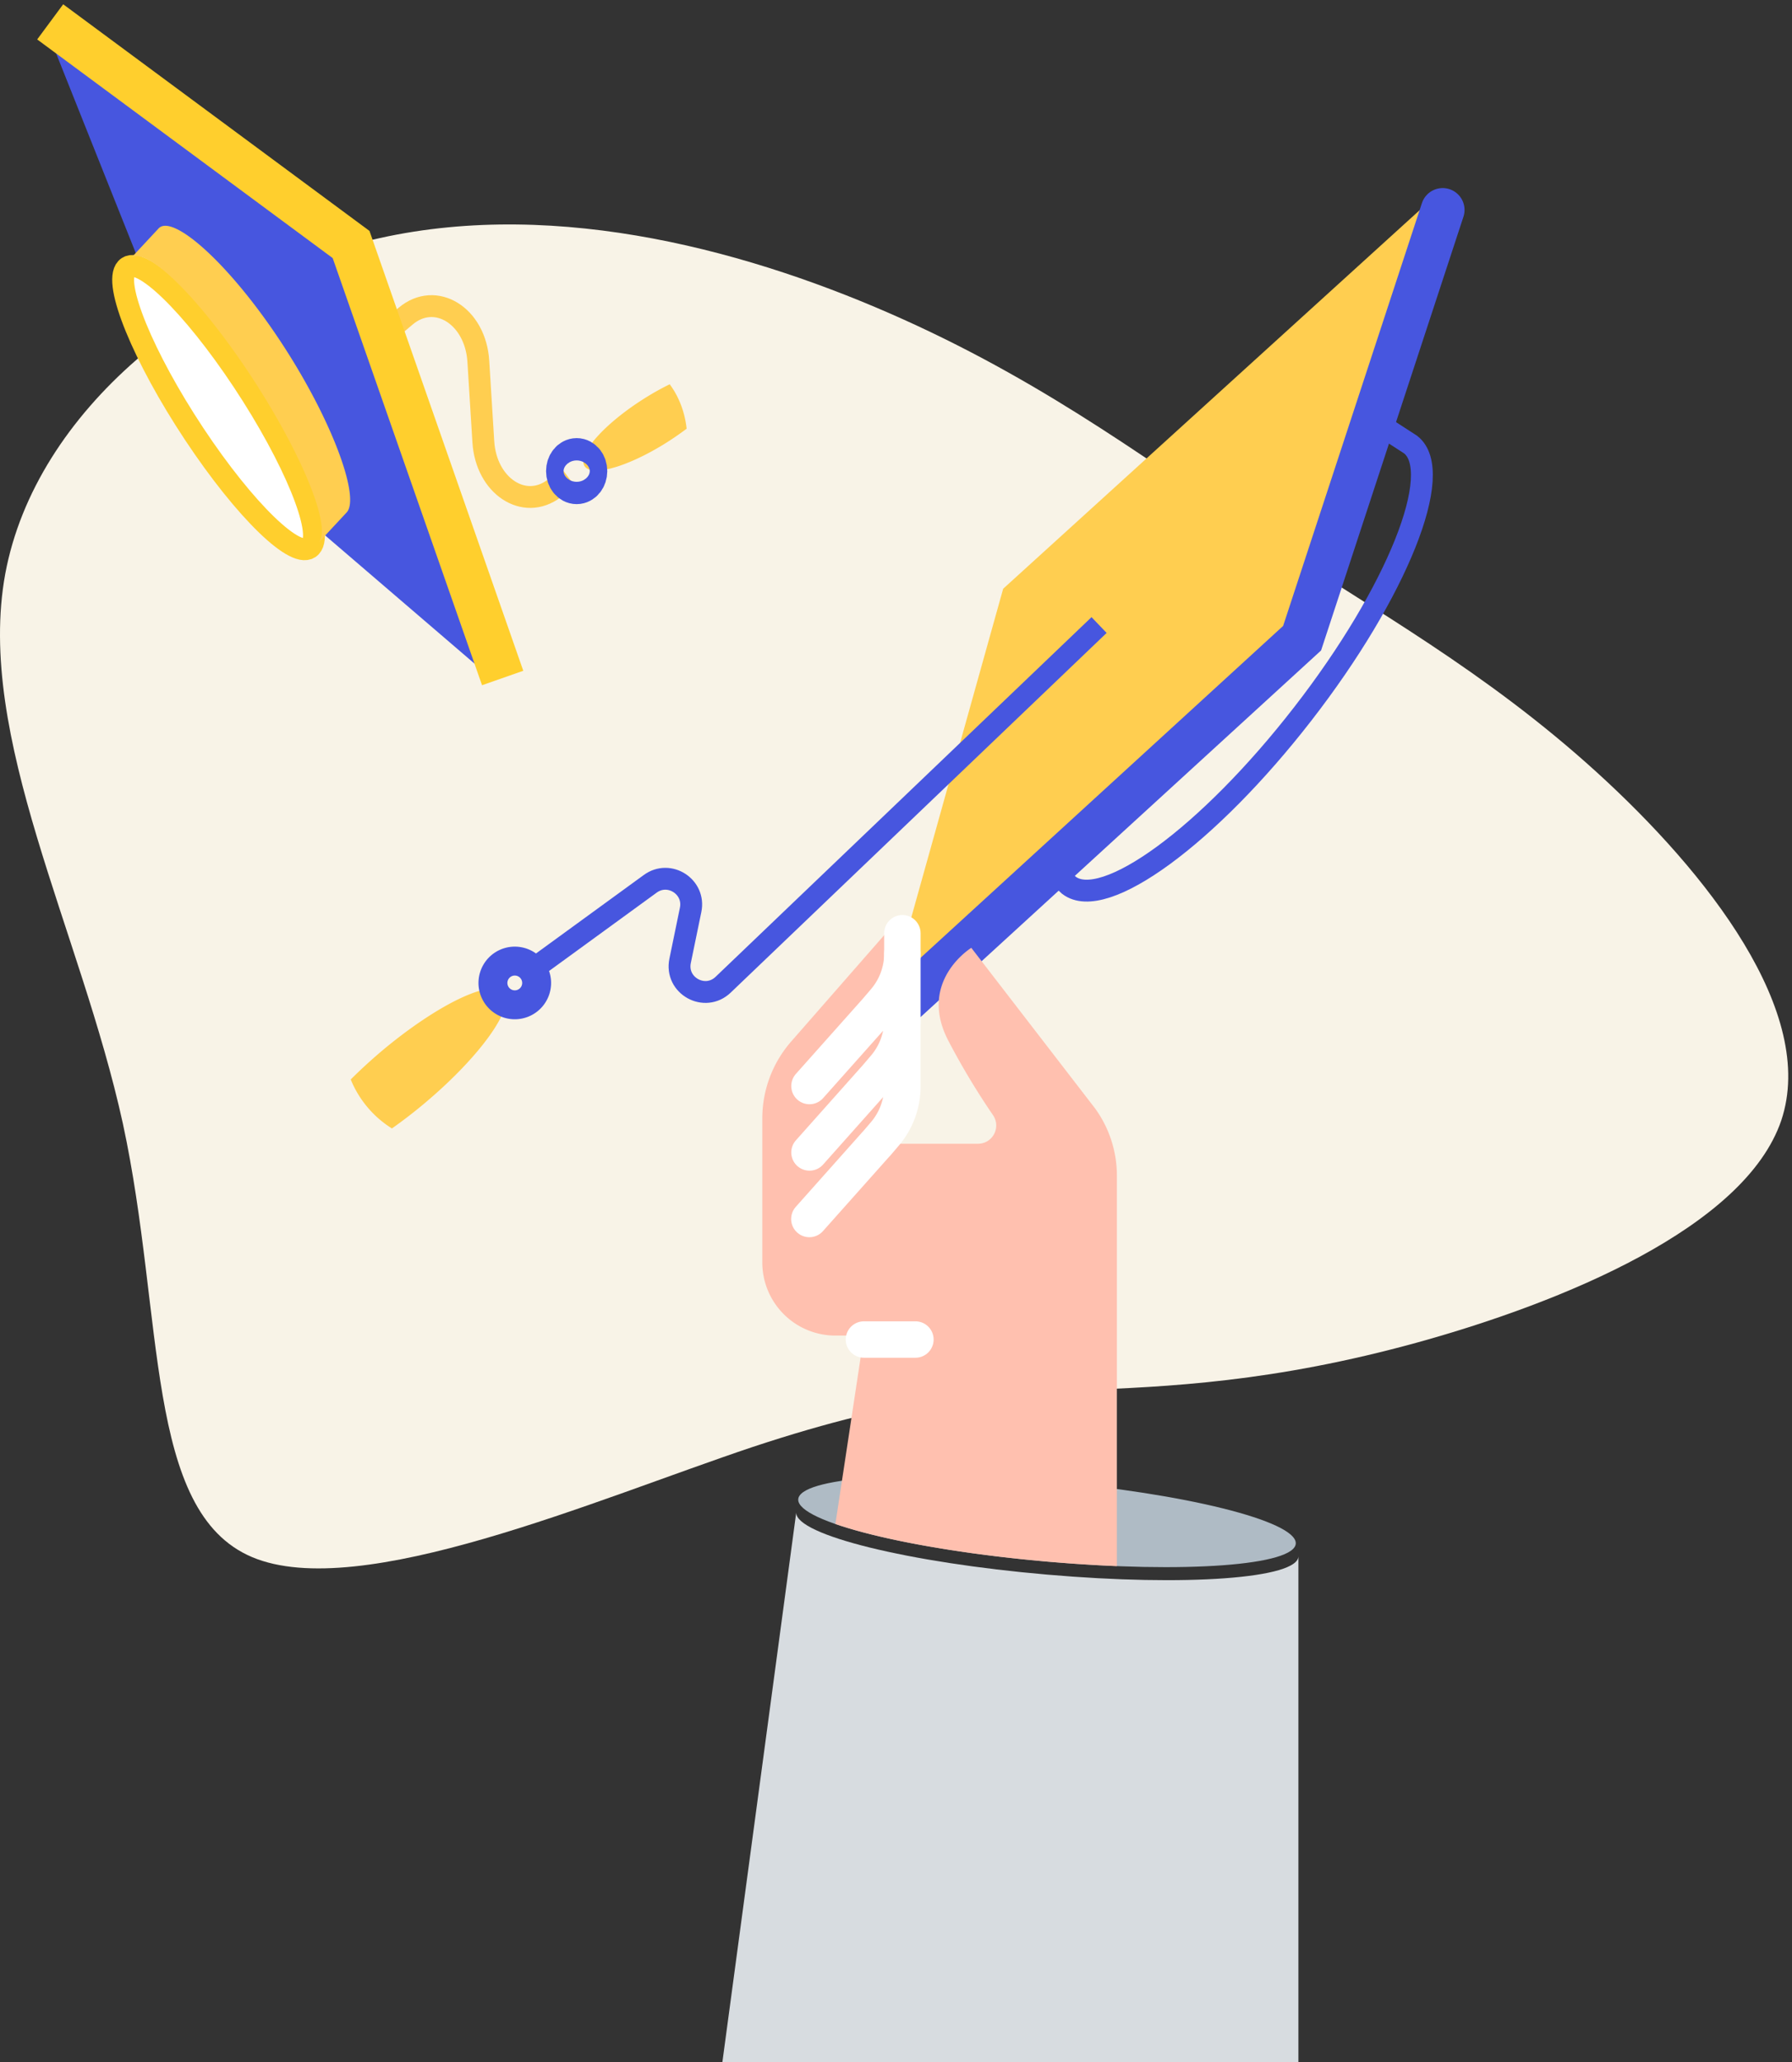 <svg width="246" height="283" fill="none" xmlns="http://www.w3.org/2000/svg">
  <rect width="100%" height="100%" fill="#333333" stroke="none"/>
  <path d="M173.696 73.92c14.862 9.782 30.217 18.184 45.445 32.017 15.228 13.833 30.338 33.076 25.383 47.848-5.016 14.713-30.09 24.952-49.847 30.434-19.818 5.475-34.315 6.12-46.794 6.591-12.475.413-22.995.648-44.526 7.768-21.463 7.181-53.948 21.377-68.75 15.127-14.802-6.25-11.99-32.902-17.74-59.5-5.81-26.543-20.242-53.087-16.146-75.453C4.882 56.39 27.513 38.086 52.161 32.67c24.72-5.47 51.38 1.942 71.868 11.178 20.488 9.235 34.865 20.37 49.667 30.072Z" fill="#F8F3E7"/>
  <path d="M178.241 213.583V283H99.168l10.132-75.384c0 3.049 15.428 6.853 34.462 8.492 19.035 1.656 34.479.525 34.479-2.525Z" fill="#D7DCE0"/>
  <path d="M177.88 211.796c0 3.05-15.297 4.181-34.151 2.525-18.854-1.656-34.151-5.459-34.151-8.492 0-3.05 15.297-4.181 34.151-2.525 18.871 1.639 34.151 5.443 34.151 8.492Z" fill="#AFBBC5"/>
  <path d="m188.849 57.913 4.787 3.099c4.787 3.705-1.836 20.264-14.788 36.954-12.952 16.706-27.331 27.232-32.118 23.527l-2.361-2.23" stroke="#4756DF" stroke-width="3" stroke-miterlimit="10"/>
  <path d="m122.366 135.691 54.35-49.743 19.001-57.857-58.005 52.71-15.346 54.89Z" fill="#FFCE50"/>
  <path d="m119.596 141.724 59.153-54.136 19.297-58.776" stroke="#4756DF" stroke-width="6" stroke-miterlimit="10" stroke-linecap="round"/>
  <path d="M150.878 85.784 99.267 135.15c-2.509 2.393-6.608.131-5.903-3.279l1.443-7.001c.656-3.164-2.935-5.476-5.541-3.574l-17.051 12.411" stroke="#4756DF" stroke-width="3" stroke-miterlimit="10"/>
  <path d="M58.328 151.381a66.112 66.112 0 0 1-4.525 3.492 14.271 14.271 0 0 1-5.656-6.722 70.57 70.57 0 0 1 4.213-3.869c7.624-6.411 15.133-10.034 16.788-8.066 1.64 1.967-3.197 8.755-10.82 15.165Z" fill="#FFCE50"/>
  <path d="M70.624 136.888a1.984 1.984 0 1 0 0-3.967 1.984 1.984 0 0 0 0 3.967Z" stroke="#4756DF" stroke-width="6" stroke-miterlimit="10"/>
  <path d="M153.322 161.333v53.611a212.95 212.95 0 0 1-9.591-.623c-12.28-1.066-23.035-3.066-29.052-5.164l.902-5.935 3.017-19.92h-3.902a10.04 10.04 0 0 1-10.05-10.05v-19.74c0-3.902 1.409-7.656 3.983-10.591l12.838-14.674c.836-.95 2.41-.36 2.41.902v19.953a10.03 10.03 0 0 1-2.41 6.525l-1.148 1.344h13.936c2.016 0 3.197-2.246 2.066-3.918a99.57 99.57 0 0 1-6.132-10.214c-4.279-8.181 3.148-12.755 3.148-12.755l17.001 22.051a15.712 15.712 0 0 1 2.984 9.198Z" fill="#FFC0AF"/>
  <path d="M123.876 128.083v21.019c0 2.394-.852 4.705-2.41 6.525l-1.148 1.344M120.32 156.955l-9.214 10.345" stroke="#fff" stroke-width="5" stroke-miterlimit="10" stroke-linecap="round"/>
  <path d="M123.878 139.969c0 2.394-.852 4.706-2.41 6.526l-1.147 1.344-9.198 10.329M123.878 130.854c0 2.394-.852 4.705-2.41 6.525l-1.147 1.345-9.198 10.328M118.599 183.843h7.066" stroke="#fff" stroke-width="5" stroke-miterlimit="10" stroke-linecap="round"/>
  <path d="m52.535 46.046 3.149-2.657c4.101-3.455 9.594-.039 9.98 6.2l.686 11.046c.378 6.06 5.612 9.515 9.714 6.415l1.986-1.506" stroke="#FFCE50" stroke-width="3" stroke-miterlimit="10"/>
  <path d="m6.78 5.012 40.452 29.912 20.37 58.268-23.37-20.056-25.395-37.908L6.78 5.012Z" fill="#4756DF"/>
  <path d="m6.89 3 41.306 30.557 20.807 59.495" stroke="#FFCF2D" stroke-width="6" stroke-miterlimit="10"/>
  <path d="M43.811 74.423c1.89-2.033-2.357-12.403-9.487-23.163S19.88 33.427 17.99 35.46c-1.89 2.033 2.357 12.404 9.487 23.163 7.13 10.76 14.443 17.833 16.333 15.8Z" fill="#fff"/>
  <path d="M42.662 75.045c1.852-1.992-2.314-12.16-9.306-22.712-6.992-10.551-14.162-17.489-16.014-15.496-1.853 1.992 2.314 12.16 9.306 22.712 6.991 10.55 14.161 17.489 16.014 15.496Z" fill="#fff" stroke="#FFCF2D" stroke-width="3" stroke-miterlimit="10"/>
  <path d="m47.59 70.327-3.853 4.138c.715-.772.556-2.72-.308-5.441-1.42-4.48-4.748-11.021-9.177-17.727-4.44-6.694-8.949-11.97-12.177-14.5-1.956-1.544-3.446-2.076-4.16-1.304l3.853-4.138c1.887-2.037 9.534 4.619 16.665 15.387 7.131 10.768 11.054 21.56 9.157 23.585ZM88.757 54.498a36.246 36.246 0 0 1 3.178-1.758c.606.81 1.132 1.758 1.54 2.821a13.15 13.15 0 0 1 .784 3.277 41.438 41.438 0 0 1-3.049 2.088c-5.432 3.353-10.379 4.631-11.054 2.86-.685-1.784 3.168-5.935 8.601-9.288Z" fill="#FFCE50"/>
  <path d="M79.163 66.19c.663 0 1.201-.686 1.201-1.531 0-.846-.538-1.531-1.201-1.531-.664 0-1.202.685-1.202 1.53 0 .846.538 1.532 1.202 1.532Z" stroke="#4756DF" stroke-width="6" stroke-miterlimit="10"/>
</svg>